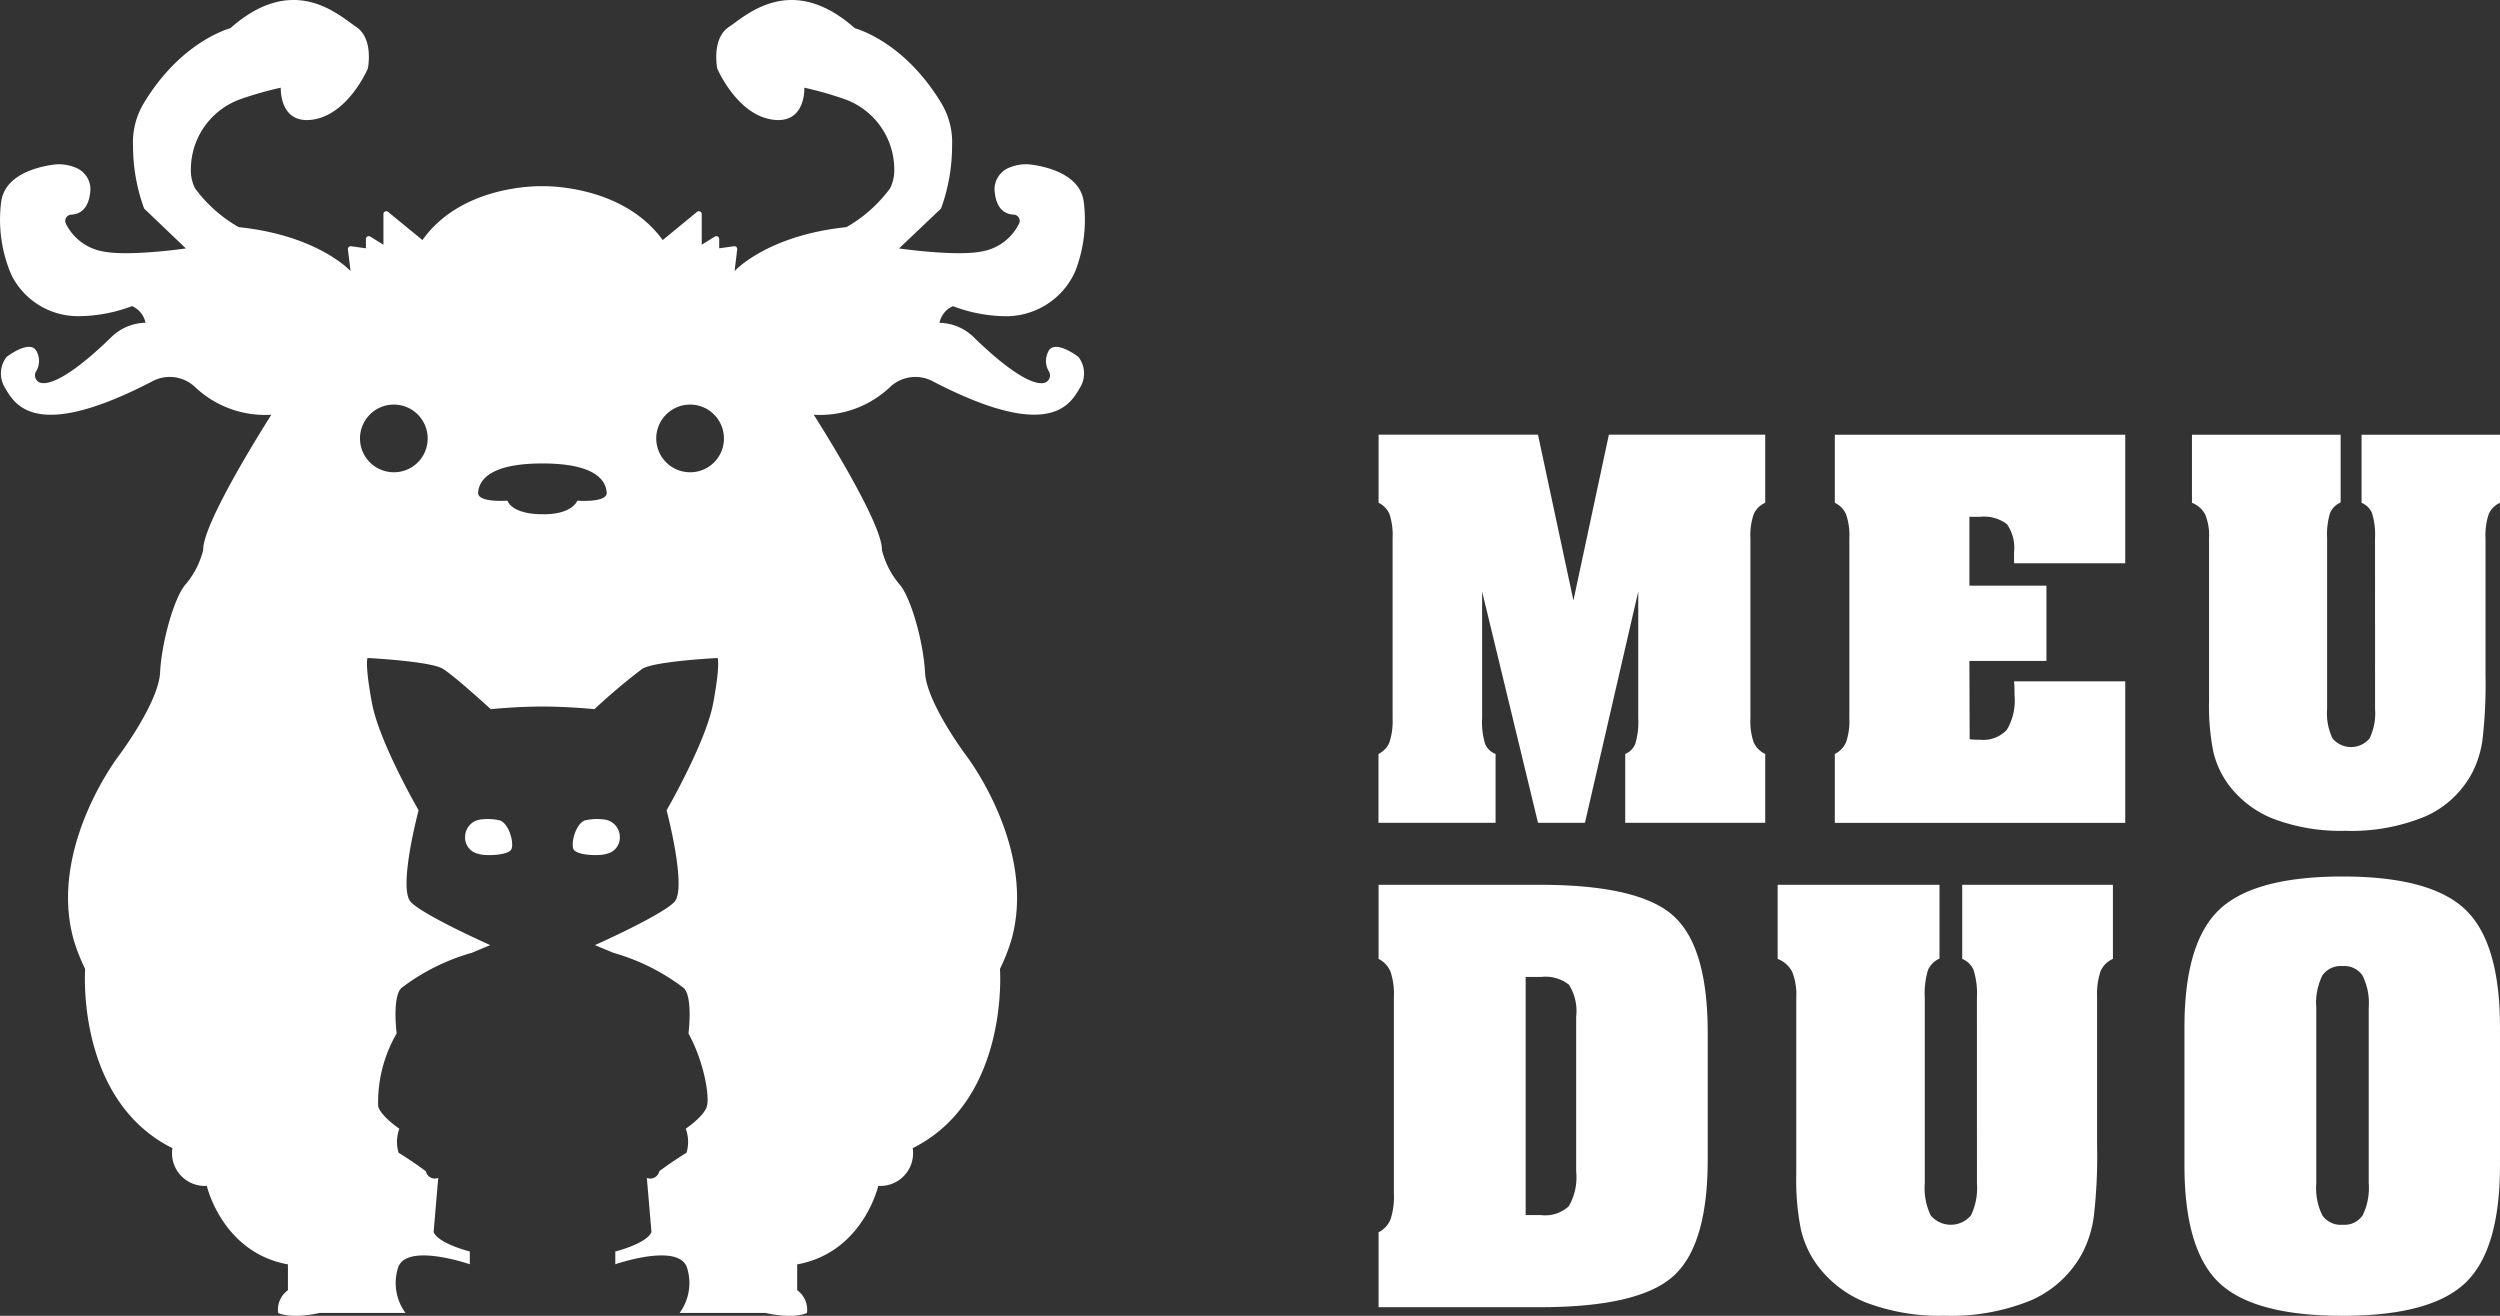 <svg xmlns="http://www.w3.org/2000/svg" width="190" height="100" viewBox="0 0 190 100">
  <rect x="0" y="0" width="190" height="100" fill="#333333" stroke="none"/>
  <g id="Grupo_9" data-name="Grupo 9" transform="translate(-66.704 -71.018)">
    <g id="Grupo_1" data-name="Grupo 1" transform="translate(66.704 71.018)">
      <path id="Caminho_1" data-name="Caminho 1" d="M146.324,97.85a1.511,1.511,0,0,0,.086,1.377.59.59,0,0,1-.377.9c-1.427.233-4.364-2.538-5.328-3.483a3.812,3.812,0,0,0-2.6-1.092,1.758,1.758,0,0,1,1.022-1.265,11.614,11.614,0,0,0,3.766.759,5.756,5.756,0,0,0,5.511-3.366,10.779,10.779,0,0,0,.673-5.255c-.222-2.117-2.74-2.716-3.914-2.884a3.194,3.194,0,0,0-1.637.174,1.774,1.774,0,0,0-1.208,2.005c.158,1.29.874,1.582,1.421,1.61a.473.473,0,0,1,.423.662,3.879,3.879,0,0,1-2.721,2.113c-1.931.445-6.41-.205-6.41-.205l3.191-3.032a13.956,13.956,0,0,0,.84-4.75,5.775,5.775,0,0,0-.834-3.288c-2.866-4.733-6.551-5.662-6.551-5.662-4.819-4.279-8.236-1-9.579-.1s-.881,3.161-.881,3.161,1.446,3.416,4.1,3.866,2.518-2.413,2.518-2.413a26.889,26.889,0,0,1,2.978.843,5.677,5.677,0,0,1,3.855,5.342,3.078,3.078,0,0,1-.318,1.464,10.632,10.632,0,0,1-3.318,2.949c-6.048.628-8.5,3.338-8.5,3.338l.2-1.641a.218.218,0,0,0-.244-.245l-1.125.158v-.705a.218.218,0,0,0-.333-.186l-.995.618V87.29a.218.218,0,0,0-.355-.171l-2.611,2.144c-3.1-4.279-9.131-4.093-9.131-4.093s-6.066-.227-9.128,4.093l-2.613-2.144a.216.216,0,0,0-.352.171v2.327l-1-.618a.215.215,0,0,0-.33.183v.708l-1.125-.158a.218.218,0,0,0-.244.245l.2,1.641s-2.459-2.71-8.5-3.338a10.6,10.6,0,0,1-3.318-2.949,3.009,3.009,0,0,1-.318-1.464,5.677,5.677,0,0,1,3.852-5.342,26.776,26.776,0,0,1,2.981-.843s-.136,2.866,2.517,2.413,4.1-3.866,4.1-3.866.469-2.257-.878-3.161-4.76-4.179-9.579.1c0,0-3.685.93-6.555,5.665a5.793,5.793,0,0,0-.834,3.285,13.894,13.894,0,0,0,.844,4.75L80.831,89.9s-4.48.65-6.41.205A3.88,3.88,0,0,1,71.7,87.993a.475.475,0,0,1,.423-.662c.55-.028,1.267-.32,1.425-1.61a1.777,1.777,0,0,0-1.208-2.005,3.2,3.2,0,0,0-1.637-.174c-1.174.168-3.692.768-3.917,2.884a10.6,10.6,0,0,0,.8,5.519,5.662,5.662,0,0,0,5.245,3.1,11.66,11.66,0,0,0,3.907-.762,1.759,1.759,0,0,1,1.026,1.265,3.812,3.812,0,0,0-2.6,1.092c-.967.945-3.9,3.716-5.332,3.483a.591.591,0,0,1-.373-.9,1.524,1.524,0,0,0,.086-1.377c-.411-1.205-2.341.3-2.341.3a2.054,2.054,0,0,0-.146,2.3c.732,1.237,2.194,4.24,11.207-.441a2.8,2.8,0,0,1,3.278.441,7.738,7.738,0,0,0,5.785,2.092s-5.257,8.2-5.18,10.284a6.518,6.518,0,0,1-1.288,2.551c-.9.942-1.872,4.435-1.989,6.753s-3.16,6.358-3.16,6.358-5.307,6.909-3.435,13.858a14.1,14.1,0,0,0,.9,2.316s-.742,9.932,6.632,13.621a2.487,2.487,0,0,0,2.613,2.865s1.171,5.066,6.166,5.967v1.964a1.814,1.814,0,0,0-.742,1.728s.918.491,3.142,0h6.536a3.849,3.849,0,0,1-.587-3.378c.556-2.029,5.474-.324,5.474-.324v-.969s-2.369-.591-2.752-1.473l.352-4.121a.69.69,0,0,1-.936-.5s-.877-.674-2.079-1.411a2.917,2.917,0,0,1,.059-1.828s-1.406-.942-1.61-1.706a10.431,10.431,0,0,1,1.406-5.534s-.352-2.739.352-3.447a16.035,16.035,0,0,1,5.353-2.679l1.406-.587s-5.032-2.238-6.03-3.27.587-6.977.587-6.977-2.984-5.152-3.54-8.127-.343-3.446-.343-3.446,4.8.239,5.736.826,3.63,3.062,3.63,3.062,1.986-.2,3.938-.2,3.942.2,3.942.2a47.19,47.19,0,0,1,3.63-3.062c.935-.587,5.733-.826,5.733-.826s.216.472-.34,3.446-3.54,8.127-3.54,8.127,1.578,5.949.584,6.977-6.027,3.27-6.027,3.27l1.4.587a16.055,16.055,0,0,1,5.356,2.679c.7.708.352,3.447.352,3.447,1.2,2.206,1.609,4.771,1.4,5.534s-1.609,1.706-1.609,1.706a2.891,2.891,0,0,1,.059,1.828c-1.2.736-2.076,1.411-2.076,1.411a.692.692,0,0,1-.939.5l.352,4.121c-.38.882-2.749,1.473-2.749,1.473v.969s4.914-1.705,5.47.324a3.855,3.855,0,0,1-.583,3.378h6.536c2.224.491,3.141,0,3.141,0a1.813,1.813,0,0,0-.741-1.728v-1.964c5-.9,6.163-5.967,6.163-5.967a2.488,2.488,0,0,0,2.616-2.865c7.374-3.689,6.632-13.621,6.632-13.621a14.487,14.487,0,0,0,.9-2.316c1.872-6.949-3.435-13.858-3.435-13.858s-3.043-4.042-3.16-6.358-1.093-5.811-1.989-6.753a6.518,6.518,0,0,1-1.288-2.551c.077-2.083-5.181-10.284-5.181-10.284a7.745,7.745,0,0,0,5.786-2.092A2.8,2.8,0,0,1,137.6,100c9.014,4.68,10.475,1.678,11.207.441a2.053,2.053,0,0,0-.145-2.3S146.735,96.645,146.324,97.85Zm-49.672,9.06a2.572,2.572,0,1,1,2.555-2.571A2.561,2.561,0,0,1,96.652,106.91Zm13.938,2.159c-.6,1.153-2.663,1.029-2.663,1.029s-2.171.08-2.662-1.029c0,0-2.283.174-2.224-.618s.673-2.21,4.886-2.21,4.828,1.415,4.887,2.21S110.59,109.069,110.59,109.069Zm8.578-2.159a2.572,2.572,0,1,1,2.555-2.571A2.561,2.561,0,0,1,119.168,106.91Zm-6.6,26.384a4.126,4.126,0,0,0-1.387.068c-.689.214-1.1,1.657-.9,2.173s2.054.552,2.53.372a1.263,1.263,0,0,0,.992-1.389v-.024A1.339,1.339,0,0,0,112.567,133.294Zm-7.892.068a4.118,4.118,0,0,0-1.387-.068,1.336,1.336,0,0,0-1.23,1.2c0,.009,0,.018,0,.024a1.263,1.263,0,0,0,.992,1.389c.478.18,2.335.143,2.53-.372S105.367,133.577,104.675,133.363Z" transform="translate(-66.704 -71.018)" fill="#fff"/>
    </g>
    <g id="Grupo_6" data-name="Grupo 6" transform="translate(171.476 104.054)">
      <g id="Grupo_3" data-name="Grupo 3">
        <g id="Grupo_2" data-name="Grupo 2">
          <path id="Caminho_2" data-name="Caminho 2" d="M176.523,115.369V125a5.737,5.737,0,0,0,.223,1.938,1.381,1.381,0,0,0,.8.775v5.234h-8.9v-5.234a1.7,1.7,0,0,0,.833-.882A5.238,5.238,0,0,0,169.72,125V111.318a5.157,5.157,0,0,0-.233-1.822,1.711,1.711,0,0,0-.833-.872v-5.175h12.114l2.694,12.6,2.695-12.6h11.882v5.175a1.7,1.7,0,0,0-.873.862,4.875,4.875,0,0,0-.252,1.832V125a4.855,4.855,0,0,0,.252,1.841,1.783,1.783,0,0,0,.873.872v5.234H187.4v-5.234a1.388,1.388,0,0,0,.766-.775,5.763,5.763,0,0,0,.223-1.938v-9.634l-4.051,17.581h-3.567Z" transform="translate(-168.654 -103.449)" fill="#fff"/>
          <path id="Caminho_3" data-name="Caminho 3" d="M203.328,132.95v-5.234a1.807,1.807,0,0,0,.862-.911,4.969,4.969,0,0,0,.243-1.8V111.318a4.969,4.969,0,0,0-.243-1.8,1.727,1.727,0,0,0-.862-.892v-5.175H225.4v9.769h-8.451v-.834a3.111,3.111,0,0,0-.543-2.142,2.888,2.888,0,0,0-2.054-.552h-.795v5.233h5.854v5.718h-5.854l.019,5.951a2.635,2.635,0,0,0,.291.029c.116.007.278.01.485.01a2.47,2.47,0,0,0,2.045-.746,4.357,4.357,0,0,0,.591-2.627q0-.407-.01-.63c-.006-.148-.016-.293-.029-.436H225.4V132.95Z" transform="translate(-168.654 -103.449)" fill="#fff"/>
          <path id="Caminho_4" data-name="Caminho 4" d="M244.384,111.318a5.59,5.59,0,0,0-.223-1.89,1.443,1.443,0,0,0-.8-.8v-5.175h10.525v5.175a1.653,1.653,0,0,0-.862.862,5.04,5.04,0,0,0-.243,1.832v10.39a36.139,36.139,0,0,1-.232,4.933,7.785,7.785,0,0,1-.776,2.49,7.433,7.433,0,0,1-3.585,3.334,14.747,14.747,0,0,1-6.087,1.086,14.435,14.435,0,0,1-5.408-.9,7.8,7.8,0,0,1-3.527-2.723,6.859,6.859,0,0,1-1.076-2.413,17.68,17.68,0,0,1-.32-3.848V111.318a4.219,4.219,0,0,0-.291-1.8,1.921,1.921,0,0,0-1.008-.892v-5.175h11.3V108.6a1.536,1.536,0,0,0-.805.805,5.588,5.588,0,0,0-.223,1.909v12.987a4.378,4.378,0,0,0,.417,2.239,1.837,1.837,0,0,0,2.811-.01,4.385,4.385,0,0,0,.416-2.229Z" transform="translate(-168.654 -103.449)" fill="#fff"/>
        </g>
      </g>
      <g id="Grupo_5" data-name="Grupo 5" transform="translate(0 33.577)">
        <g id="Grupo_4" data-name="Grupo 4">
          <path id="Caminho_5" data-name="Caminho 5" d="M168.654,169.76v-5.695a1.919,1.919,0,0,0,.9-.96,5.488,5.488,0,0,0,.263-1.993v-14.89a5.4,5.4,0,0,0-.263-1.983,1.925,1.925,0,0,0-.9-.949v-5.632h12.254q7.507,0,10.134,2.342t2.626,8.9v9.639q0,6.538-2.636,8.88t-10.124,2.341Zm11.178-7h1.16a2.662,2.662,0,0,0,2.12-.675,4.376,4.376,0,0,0,.559-2.636V147.677a3.747,3.747,0,0,0-.549-2.426,2.9,2.9,0,0,0-2.13-.59h-1.16Z" transform="translate(-168.654 -137.026)" fill="#fff"/>
          <path id="Caminho_6" data-name="Caminho 6" d="M214.128,146.222a6.079,6.079,0,0,0-.243-2.057,1.57,1.57,0,0,0-.875-.875v-5.632h11.453v5.632a1.8,1.8,0,0,0-.939.938,5.5,5.5,0,0,0-.263,1.994v11.3a39.381,39.381,0,0,1-.253,5.367,8.511,8.511,0,0,1-.844,2.711,8.1,8.1,0,0,1-3.9,3.627,16.04,16.04,0,0,1-6.623,1.181,15.7,15.7,0,0,1-5.884-.98,8.5,8.5,0,0,1-3.839-2.964,7.454,7.454,0,0,1-1.17-2.626,19.139,19.139,0,0,1-.349-4.186V146.222a4.6,4.6,0,0,0-.316-1.962,2.09,2.09,0,0,0-1.1-.97v-5.632h12.3v5.611a1.664,1.664,0,0,0-.876.875,6.063,6.063,0,0,0-.242,2.078v14.131a4.77,4.77,0,0,0,.453,2.436,2,2,0,0,0,3.059-.011,4.773,4.773,0,0,0,.453-2.425Z" transform="translate(-168.654 -137.026)" fill="#fff"/>
          <path id="Caminho_7" data-name="Caminho 7" d="M229.9,148.5q0-6.453,2.658-8.963t9.365-2.51q6.686,0,9.322,2.51t2.636,8.963v10.462q0,6.434-2.625,8.943t-9.333,2.509q-6.729,0-9.376-2.5t-2.647-8.953Zm14.005,11.854V147a4.747,4.747,0,0,0-.464-2.436,1.664,1.664,0,0,0-1.518-.728,1.7,1.7,0,0,0-1.54.707A4.722,4.722,0,0,0,239.92,147v13.351a4.668,4.668,0,0,0,.464,2.436,1.7,1.7,0,0,0,1.54.707,1.67,1.67,0,0,0,1.518-.718A4.68,4.68,0,0,0,243.906,160.353Z" transform="translate(-168.654 -137.026)" fill="#fff"/>
        </g>
      </g>
    </g>
  </g>
</svg>
